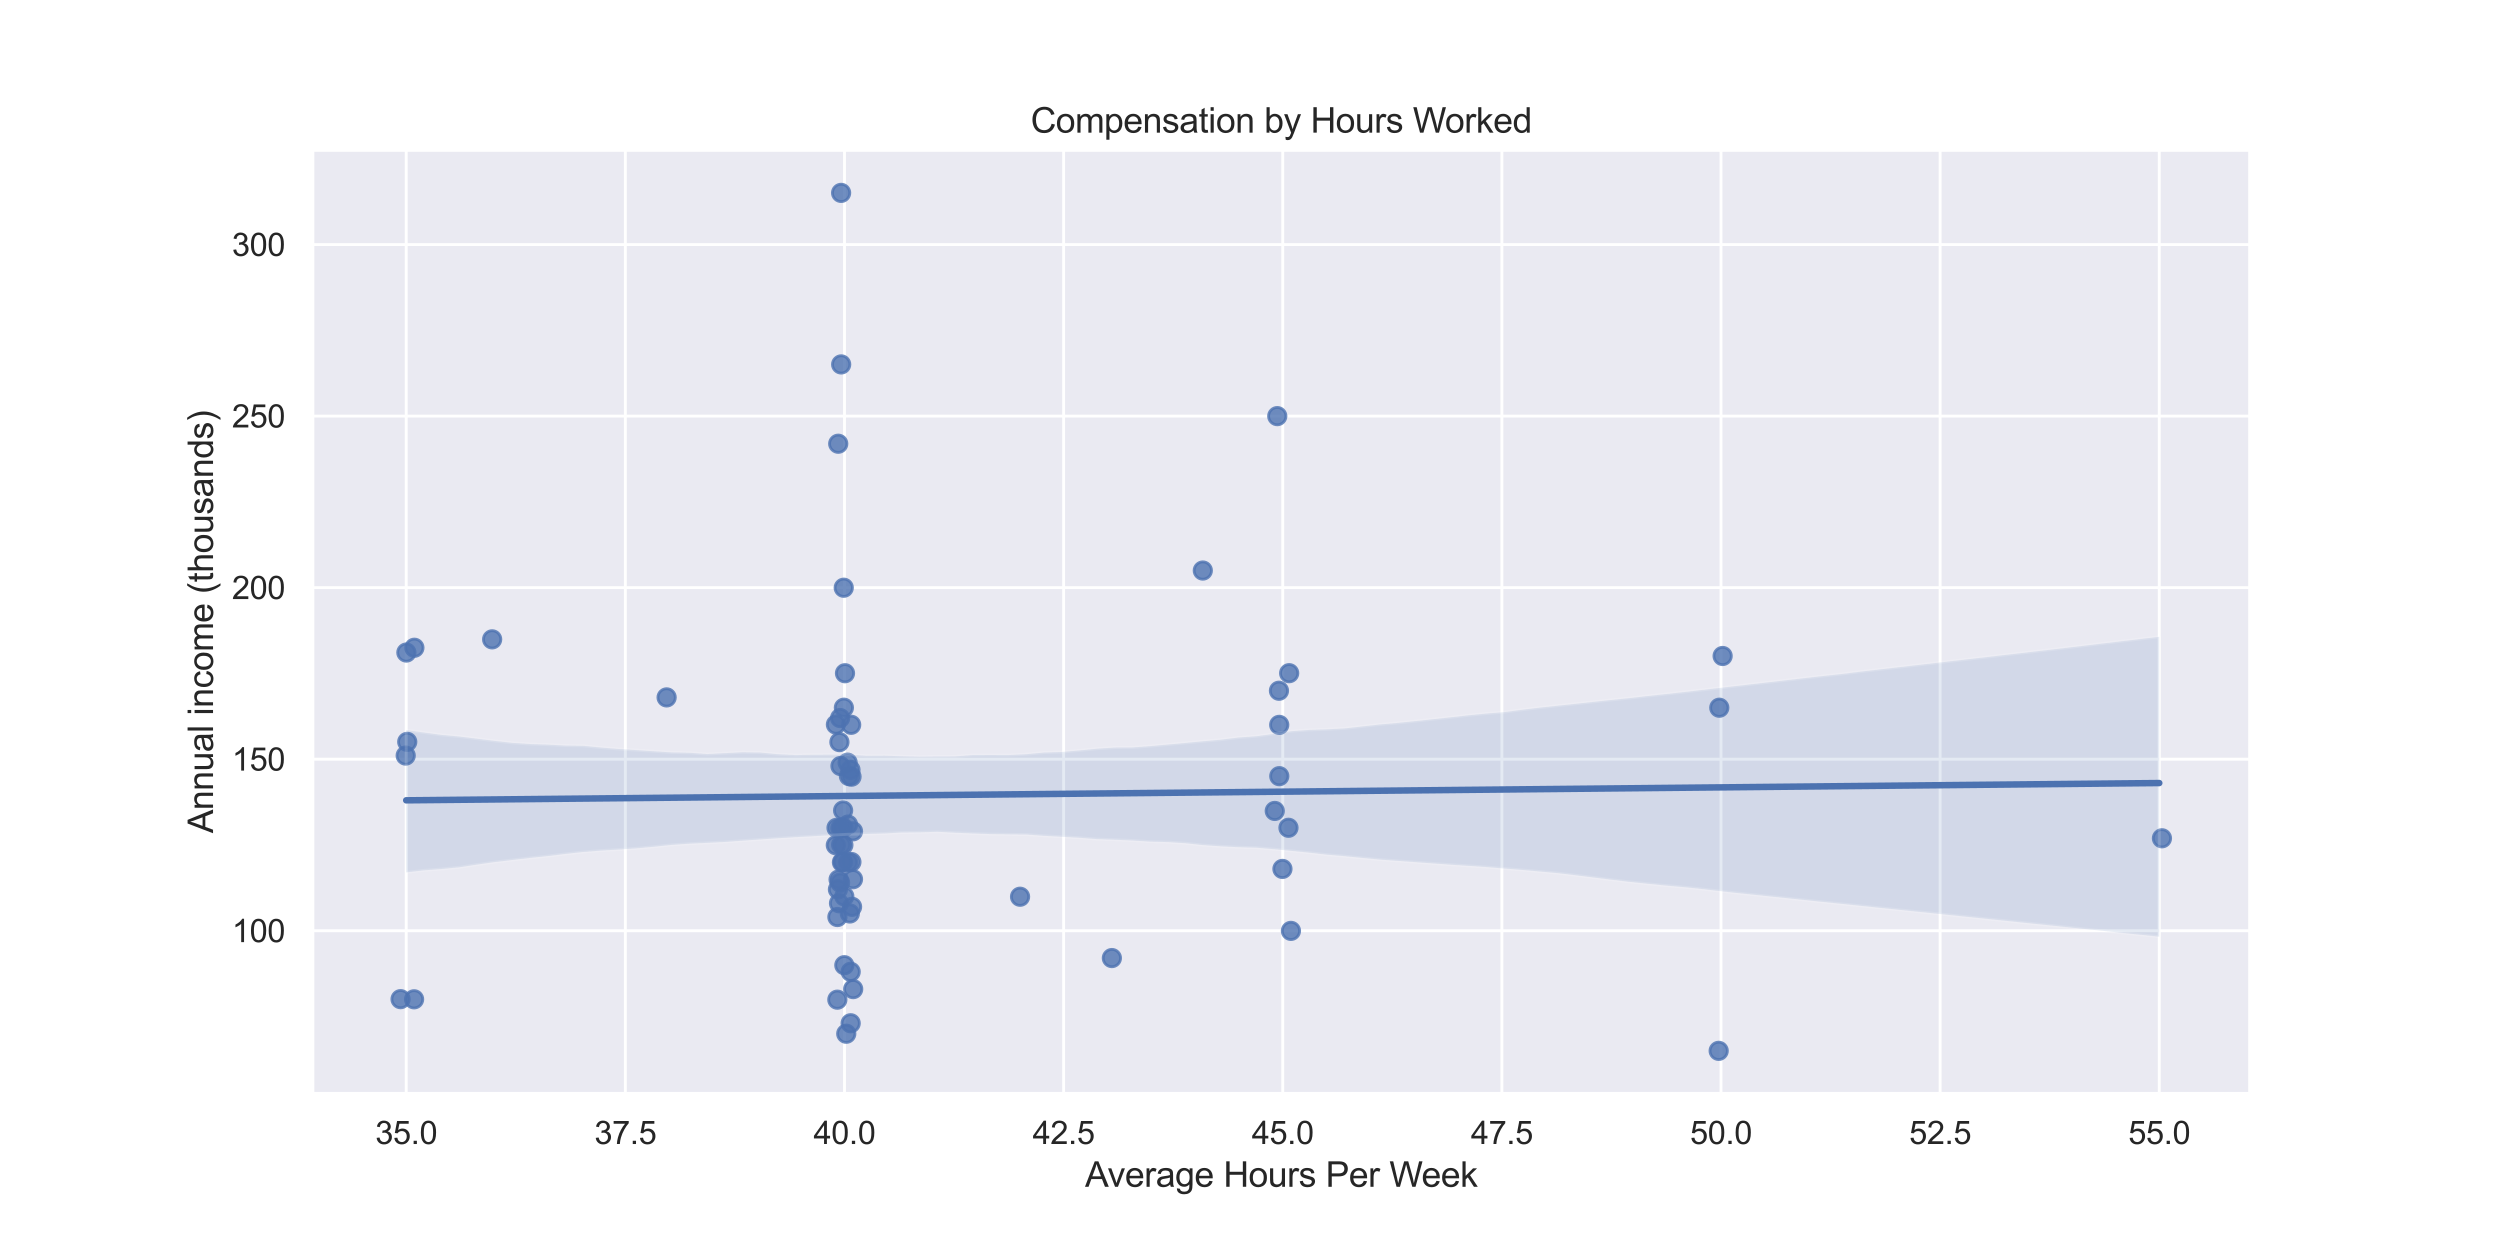 <?xml version="1.0" encoding="utf-8" standalone="no"?>
<!DOCTYPE svg PUBLIC "-//W3C//DTD SVG 1.1//EN"
  "http://www.w3.org/Graphics/SVG/1.1/DTD/svg11.dtd">
<svg height="432pt" version="1.1" viewBox="0 0 864 432" width="864pt" xmlns="http://www.w3.org/2000/svg" xmlns:xlink="http://www.w3.org/1999/xlink">
 <defs>
  <style type="text/css">*{stroke-linecap:butt;stroke-linejoin:round;}</style>
 </defs>
 <g id="figure_1">
  <g id="patch_1">
   <path d="M 0 432 
L 864 432 
L 864 0 
L 0 0 
z
" style="fill:#ffffff;"/>
  </g>
  <g id="axes_1">
   <g id="patch_2">
    <path d="M 108 378 
L 777.6 378 
L 777.6 51.84 
L 108 51.84 
z
" style="fill:#eaeaf2;"/>
   </g>
   <g id="matplotlib.axis_1">
    <g id="xtick_1">
     <g id="line2d_1">
      <path clip-path="url(#p85e7beb2e6)" d="M 140.393 378 
L 140.393 51.84 
" style="fill:none;stroke:#ffffff;stroke-linecap:round;"/>
     </g>
     <g id="text_1">
      <!-- 35.0 -->
      <g style="fill:#262626;" transform="translate(129.69 395.374)scale(0.11 -0.11)">
       <defs>
        <path d="M 269 1209 
L 831 1284 
Q 928 806 1161 595 
Q 1394 384 1728 384 
Q 2125 384 2398 659 
Q 2672 934 2672 1341 
Q 2672 1728 2419 1979 
Q 2166 2231 1775 2231 
Q 1616 2231 1378 2169 
L 1441 2663 
Q 1497 2656 1531 2656 
Q 1891 2656 2178 2843 
Q 2466 3031 2466 3422 
Q 2466 3731 2256 3934 
Q 2047 4138 1716 4138 
Q 1388 4138 1169 3931 
Q 950 3725 888 3313 
L 325 3413 
Q 428 3978 793 4289 
Q 1159 4600 1703 4600 
Q 2078 4600 2393 4439 
Q 2709 4278 2876 4000 
Q 3044 3722 3044 3409 
Q 3044 3113 2884 2869 
Q 2725 2625 2413 2481 
Q 2819 2388 3044 2092 
Q 3269 1797 3269 1353 
Q 3269 753 2831 336 
Q 2394 -81 1725 -81 
Q 1122 -81 723 278 
Q 325 638 269 1209 
z
" id="ArialMT-33" transform="scale(0.016)"/>
        <path d="M 266 1200 
L 856 1250 
Q 922 819 1161 601 
Q 1400 384 1738 384 
Q 2144 384 2425 690 
Q 2706 997 2706 1503 
Q 2706 1984 2436 2262 
Q 2166 2541 1728 2541 
Q 1456 2541 1237 2417 
Q 1019 2294 894 2097 
L 366 2166 
L 809 4519 
L 3088 4519 
L 3088 3981 
L 1259 3981 
L 1013 2750 
Q 1425 3038 1878 3038 
Q 2478 3038 2890 2622 
Q 3303 2206 3303 1553 
Q 3303 931 2941 478 
Q 2500 -78 1738 -78 
Q 1113 -78 717 272 
Q 322 622 266 1200 
z
" id="ArialMT-35" transform="scale(0.016)"/>
        <path d="M 581 0 
L 581 641 
L 1222 641 
L 1222 0 
L 581 0 
z
" id="ArialMT-2e" transform="scale(0.016)"/>
        <path d="M 266 2259 
Q 266 3072 433 3567 
Q 600 4063 929 4331 
Q 1259 4600 1759 4600 
Q 2128 4600 2406 4451 
Q 2684 4303 2865 4023 
Q 3047 3744 3150 3342 
Q 3253 2941 3253 2259 
Q 3253 1453 3087 958 
Q 2922 463 2592 192 
Q 2263 -78 1759 -78 
Q 1097 -78 719 397 
Q 266 969 266 2259 
z
M 844 2259 
Q 844 1131 1108 757 
Q 1372 384 1759 384 
Q 2147 384 2411 759 
Q 2675 1134 2675 2259 
Q 2675 3391 2411 3762 
Q 2147 4134 1753 4134 
Q 1366 4134 1134 3806 
Q 844 3388 844 2259 
z
" id="ArialMT-30" transform="scale(0.016)"/>
       </defs>
       <use xlink:href="#ArialMT-33"/>
       <use x="55.615" xlink:href="#ArialMT-35"/>
       <use x="111.23" xlink:href="#ArialMT-2e"/>
       <use x="139.014" xlink:href="#ArialMT-30"/>
      </g>
     </g>
    </g>
    <g id="xtick_2">
     <g id="line2d_2">
      <path clip-path="url(#p85e7beb2e6)" d="M 216.124 378 
L 216.124 51.84 
" style="fill:none;stroke:#ffffff;stroke-linecap:round;"/>
     </g>
     <g id="text_2">
      <!-- 37.5 -->
      <g style="fill:#262626;" transform="translate(205.42 395.374)scale(0.11 -0.11)">
       <defs>
        <path d="M 303 3981 
L 303 4522 
L 3269 4522 
L 3269 4084 
Q 2831 3619 2401 2847 
Q 1972 2075 1738 1259 
Q 1569 684 1522 0 
L 944 0 
Q 953 541 1156 1306 
Q 1359 2072 1739 2783 
Q 2119 3494 2547 3981 
L 303 3981 
z
" id="ArialMT-37" transform="scale(0.016)"/>
       </defs>
       <use xlink:href="#ArialMT-33"/>
       <use x="55.615" xlink:href="#ArialMT-37"/>
       <use x="111.23" xlink:href="#ArialMT-2e"/>
       <use x="139.014" xlink:href="#ArialMT-35"/>
      </g>
     </g>
    </g>
    <g id="xtick_3">
     <g id="line2d_3">
      <path clip-path="url(#p85e7beb2e6)" d="M 291.854 378 
L 291.854 51.84 
" style="fill:none;stroke:#ffffff;stroke-linecap:round;"/>
     </g>
     <g id="text_3">
      <!-- 40.0 -->
      <g style="fill:#262626;" transform="translate(281.151 395.374)scale(0.11 -0.11)">
       <defs>
        <path d="M 2069 0 
L 2069 1097 
L 81 1097 
L 81 1613 
L 2172 4581 
L 2631 4581 
L 2631 1613 
L 3250 1613 
L 3250 1097 
L 2631 1097 
L 2631 0 
L 2069 0 
z
M 2069 1613 
L 2069 3678 
L 634 1613 
L 2069 1613 
z
" id="ArialMT-34" transform="scale(0.016)"/>
       </defs>
       <use xlink:href="#ArialMT-34"/>
       <use x="55.615" xlink:href="#ArialMT-30"/>
       <use x="111.23" xlink:href="#ArialMT-2e"/>
       <use x="139.014" xlink:href="#ArialMT-30"/>
      </g>
     </g>
    </g>
    <g id="xtick_4">
     <g id="line2d_4">
      <path clip-path="url(#p85e7beb2e6)" d="M 367.585 378 
L 367.585 51.84 
" style="fill:none;stroke:#ffffff;stroke-linecap:round;"/>
     </g>
     <g id="text_4">
      <!-- 42.5 -->
      <g style="fill:#262626;" transform="translate(356.881 395.374)scale(0.11 -0.11)">
       <defs>
        <path d="M 3222 541 
L 3222 0 
L 194 0 
Q 188 203 259 391 
Q 375 700 629 1000 
Q 884 1300 1366 1694 
Q 2113 2306 2375 2664 
Q 2638 3022 2638 3341 
Q 2638 3675 2398 3904 
Q 2159 4134 1775 4134 
Q 1369 4134 1125 3890 
Q 881 3647 878 3216 
L 300 3275 
Q 359 3922 746 4261 
Q 1134 4600 1788 4600 
Q 2447 4600 2831 4234 
Q 3216 3869 3216 3328 
Q 3216 3053 3103 2787 
Q 2991 2522 2730 2228 
Q 2469 1934 1863 1422 
Q 1356 997 1212 845 
Q 1069 694 975 541 
L 3222 541 
z
" id="ArialMT-32" transform="scale(0.016)"/>
       </defs>
       <use xlink:href="#ArialMT-34"/>
       <use x="55.615" xlink:href="#ArialMT-32"/>
       <use x="111.23" xlink:href="#ArialMT-2e"/>
       <use x="139.014" xlink:href="#ArialMT-35"/>
      </g>
     </g>
    </g>
    <g id="xtick_5">
     <g id="line2d_5">
      <path clip-path="url(#p85e7beb2e6)" d="M 443.316 378 
L 443.316 51.84 
" style="fill:none;stroke:#ffffff;stroke-linecap:round;"/>
     </g>
     <g id="text_5">
      <!-- 45.0 -->
      <g style="fill:#262626;" transform="translate(432.612 395.374)scale(0.11 -0.11)">
       <use xlink:href="#ArialMT-34"/>
       <use x="55.615" xlink:href="#ArialMT-35"/>
       <use x="111.23" xlink:href="#ArialMT-2e"/>
       <use x="139.014" xlink:href="#ArialMT-30"/>
      </g>
     </g>
    </g>
    <g id="xtick_6">
     <g id="line2d_6">
      <path clip-path="url(#p85e7beb2e6)" d="M 519.046 378 
L 519.046 51.84 
" style="fill:none;stroke:#ffffff;stroke-linecap:round;"/>
     </g>
     <g id="text_6">
      <!-- 47.5 -->
      <g style="fill:#262626;" transform="translate(508.343 395.374)scale(0.11 -0.11)">
       <use xlink:href="#ArialMT-34"/>
       <use x="55.615" xlink:href="#ArialMT-37"/>
       <use x="111.23" xlink:href="#ArialMT-2e"/>
       <use x="139.014" xlink:href="#ArialMT-35"/>
      </g>
     </g>
    </g>
    <g id="xtick_7">
     <g id="line2d_7">
      <path clip-path="url(#p85e7beb2e6)" d="M 594.777 378 
L 594.777 51.84 
" style="fill:none;stroke:#ffffff;stroke-linecap:round;"/>
     </g>
     <g id="text_7">
      <!-- 50.0 -->
      <g style="fill:#262626;" transform="translate(584.073 395.374)scale(0.11 -0.11)">
       <use xlink:href="#ArialMT-35"/>
       <use x="55.615" xlink:href="#ArialMT-30"/>
       <use x="111.23" xlink:href="#ArialMT-2e"/>
       <use x="139.014" xlink:href="#ArialMT-30"/>
      </g>
     </g>
    </g>
    <g id="xtick_8">
     <g id="line2d_8">
      <path clip-path="url(#p85e7beb2e6)" d="M 670.507 378 
L 670.507 51.84 
" style="fill:none;stroke:#ffffff;stroke-linecap:round;"/>
     </g>
     <g id="text_8">
      <!-- 52.5 -->
      <g style="fill:#262626;" transform="translate(659.804 395.374)scale(0.11 -0.11)">
       <use xlink:href="#ArialMT-35"/>
       <use x="55.615" xlink:href="#ArialMT-32"/>
       <use x="111.23" xlink:href="#ArialMT-2e"/>
       <use x="139.014" xlink:href="#ArialMT-35"/>
      </g>
     </g>
    </g>
    <g id="xtick_9">
     <g id="line2d_9">
      <path clip-path="url(#p85e7beb2e6)" d="M 746.238 378 
L 746.238 51.84 
" style="fill:none;stroke:#ffffff;stroke-linecap:round;"/>
     </g>
     <g id="text_9">
      <!-- 55.0 -->
      <g style="fill:#262626;" transform="translate(735.534 395.374)scale(0.11 -0.11)">
       <use xlink:href="#ArialMT-35"/>
       <use x="55.615" xlink:href="#ArialMT-35"/>
       <use x="111.23" xlink:href="#ArialMT-2e"/>
       <use x="139.014" xlink:href="#ArialMT-30"/>
      </g>
     </g>
    </g>
    <g id="text_10">
     <!-- Average Hours Per Week -->
     <g style="fill:#262626;" transform="translate(374.986 410.149)scale(0.12 -0.12)">
      <defs>
       <path d="M -9 0 
L 1750 4581 
L 2403 4581 
L 4278 0 
L 3588 0 
L 3053 1388 
L 1138 1388 
L 634 0 
L -9 0 
z
M 1313 1881 
L 2866 1881 
L 2388 3150 
Q 2169 3728 2063 4100 
Q 1975 3659 1816 3225 
L 1313 1881 
z
" id="ArialMT-41" transform="scale(0.016)"/>
       <path d="M 1344 0 
L 81 3319 
L 675 3319 
L 1388 1331 
Q 1503 1009 1600 663 
Q 1675 925 1809 1294 
L 2547 3319 
L 3125 3319 
L 1869 0 
L 1344 0 
z
" id="ArialMT-76" transform="scale(0.016)"/>
       <path d="M 2694 1069 
L 3275 997 
Q 3138 488 2766 206 
Q 2394 -75 1816 -75 
Q 1088 -75 661 373 
Q 234 822 234 1631 
Q 234 2469 665 2931 
Q 1097 3394 1784 3394 
Q 2450 3394 2872 2941 
Q 3294 2488 3294 1666 
Q 3294 1616 3291 1516 
L 816 1516 
Q 847 969 1125 678 
Q 1403 388 1819 388 
Q 2128 388 2347 550 
Q 2566 713 2694 1069 
z
M 847 1978 
L 2700 1978 
Q 2663 2397 2488 2606 
Q 2219 2931 1791 2931 
Q 1403 2931 1139 2672 
Q 875 2413 847 1978 
z
" id="ArialMT-65" transform="scale(0.016)"/>
       <path d="M 416 0 
L 416 3319 
L 922 3319 
L 922 2816 
Q 1116 3169 1280 3281 
Q 1444 3394 1641 3394 
Q 1925 3394 2219 3213 
L 2025 2691 
Q 1819 2813 1613 2813 
Q 1428 2813 1281 2702 
Q 1134 2591 1072 2394 
Q 978 2094 978 1738 
L 978 0 
L 416 0 
z
" id="ArialMT-72" transform="scale(0.016)"/>
       <path d="M 2588 409 
Q 2275 144 1986 34 
Q 1697 -75 1366 -75 
Q 819 -75 525 192 
Q 231 459 231 875 
Q 231 1119 342 1320 
Q 453 1522 633 1644 
Q 813 1766 1038 1828 
Q 1203 1872 1538 1913 
Q 2219 1994 2541 2106 
Q 2544 2222 2544 2253 
Q 2544 2597 2384 2738 
Q 2169 2928 1744 2928 
Q 1347 2928 1158 2789 
Q 969 2650 878 2297 
L 328 2372 
Q 403 2725 575 2942 
Q 747 3159 1072 3276 
Q 1397 3394 1825 3394 
Q 2250 3394 2515 3294 
Q 2781 3194 2906 3042 
Q 3031 2891 3081 2659 
Q 3109 2516 3109 2141 
L 3109 1391 
Q 3109 606 3145 398 
Q 3181 191 3288 0 
L 2700 0 
Q 2613 175 2588 409 
z
M 2541 1666 
Q 2234 1541 1622 1453 
Q 1275 1403 1131 1340 
Q 988 1278 909 1158 
Q 831 1038 831 891 
Q 831 666 1001 516 
Q 1172 366 1500 366 
Q 1825 366 2078 508 
Q 2331 650 2450 897 
Q 2541 1088 2541 1459 
L 2541 1666 
z
" id="ArialMT-61" transform="scale(0.016)"/>
       <path d="M 319 -275 
L 866 -356 
Q 900 -609 1056 -725 
Q 1266 -881 1628 -881 
Q 2019 -881 2231 -725 
Q 2444 -569 2519 -288 
Q 2563 -116 2559 434 
Q 2191 0 1641 0 
Q 956 0 581 494 
Q 206 988 206 1678 
Q 206 2153 378 2554 
Q 550 2956 876 3175 
Q 1203 3394 1644 3394 
Q 2231 3394 2613 2919 
L 2613 3319 
L 3131 3319 
L 3131 450 
Q 3131 -325 2973 -648 
Q 2816 -972 2473 -1159 
Q 2131 -1347 1631 -1347 
Q 1038 -1347 672 -1080 
Q 306 -813 319 -275 
z
M 784 1719 
Q 784 1066 1043 766 
Q 1303 466 1694 466 
Q 2081 466 2343 764 
Q 2606 1063 2606 1700 
Q 2606 2309 2336 2618 
Q 2066 2928 1684 2928 
Q 1309 2928 1046 2623 
Q 784 2319 784 1719 
z
" id="ArialMT-67" transform="scale(0.016)"/>
       <path id="ArialMT-20" transform="scale(0.016)"/>
       <path d="M 513 0 
L 513 4581 
L 1119 4581 
L 1119 2700 
L 3500 2700 
L 3500 4581 
L 4106 4581 
L 4106 0 
L 3500 0 
L 3500 2159 
L 1119 2159 
L 1119 0 
L 513 0 
z
" id="ArialMT-48" transform="scale(0.016)"/>
       <path d="M 213 1659 
Q 213 2581 725 3025 
Q 1153 3394 1769 3394 
Q 2453 3394 2887 2945 
Q 3322 2497 3322 1706 
Q 3322 1066 3130 698 
Q 2938 331 2570 128 
Q 2203 -75 1769 -75 
Q 1072 -75 642 372 
Q 213 819 213 1659 
z
M 791 1659 
Q 791 1022 1069 705 
Q 1347 388 1769 388 
Q 2188 388 2466 706 
Q 2744 1025 2744 1678 
Q 2744 2294 2464 2611 
Q 2184 2928 1769 2928 
Q 1347 2928 1069 2612 
Q 791 2297 791 1659 
z
" id="ArialMT-6f" transform="scale(0.016)"/>
       <path d="M 2597 0 
L 2597 488 
Q 2209 -75 1544 -75 
Q 1250 -75 995 37 
Q 741 150 617 320 
Q 494 491 444 738 
Q 409 903 409 1263 
L 409 3319 
L 972 3319 
L 972 1478 
Q 972 1038 1006 884 
Q 1059 663 1231 536 
Q 1403 409 1656 409 
Q 1909 409 2131 539 
Q 2353 669 2445 892 
Q 2538 1116 2538 1541 
L 2538 3319 
L 3100 3319 
L 3100 0 
L 2597 0 
z
" id="ArialMT-75" transform="scale(0.016)"/>
       <path d="M 197 991 
L 753 1078 
Q 800 744 1014 566 
Q 1228 388 1613 388 
Q 2000 388 2187 545 
Q 2375 703 2375 916 
Q 2375 1106 2209 1216 
Q 2094 1291 1634 1406 
Q 1016 1563 777 1677 
Q 538 1791 414 1992 
Q 291 2194 291 2438 
Q 291 2659 392 2848 
Q 494 3038 669 3163 
Q 800 3259 1026 3326 
Q 1253 3394 1513 3394 
Q 1903 3394 2198 3281 
Q 2494 3169 2634 2976 
Q 2775 2784 2828 2463 
L 2278 2388 
Q 2241 2644 2061 2787 
Q 1881 2931 1553 2931 
Q 1166 2931 1000 2803 
Q 834 2675 834 2503 
Q 834 2394 903 2306 
Q 972 2216 1119 2156 
Q 1203 2125 1616 2013 
Q 2213 1853 2448 1751 
Q 2684 1650 2818 1456 
Q 2953 1263 2953 975 
Q 2953 694 2789 445 
Q 2625 197 2315 61 
Q 2006 -75 1616 -75 
Q 969 -75 630 194 
Q 291 463 197 991 
z
" id="ArialMT-73" transform="scale(0.016)"/>
       <path d="M 494 0 
L 494 4581 
L 2222 4581 
Q 2678 4581 2919 4538 
Q 3256 4481 3484 4323 
Q 3713 4166 3852 3881 
Q 3991 3597 3991 3256 
Q 3991 2672 3619 2267 
Q 3247 1863 2275 1863 
L 1100 1863 
L 1100 0 
L 494 0 
z
M 1100 2403 
L 2284 2403 
Q 2872 2403 3119 2622 
Q 3366 2841 3366 3238 
Q 3366 3525 3220 3729 
Q 3075 3934 2838 4000 
Q 2684 4041 2272 4041 
L 1100 4041 
L 1100 2403 
z
" id="ArialMT-50" transform="scale(0.016)"/>
       <path d="M 1294 0 
L 78 4581 
L 700 4581 
L 1397 1578 
Q 1509 1106 1591 641 
Q 1766 1375 1797 1488 
L 2669 4581 
L 3400 4581 
L 4056 2263 
Q 4303 1400 4413 641 
Q 4500 1075 4641 1638 
L 5359 4581 
L 5969 4581 
L 4713 0 
L 4128 0 
L 3163 3491 
Q 3041 3928 3019 4028 
Q 2947 3713 2884 3491 
L 1913 0 
L 1294 0 
z
" id="ArialMT-57" transform="scale(0.016)"/>
       <path d="M 425 0 
L 425 4581 
L 988 4581 
L 988 1969 
L 2319 3319 
L 3047 3319 
L 1778 2088 
L 3175 0 
L 2481 0 
L 1384 1697 
L 988 1316 
L 988 0 
L 425 0 
z
" id="ArialMT-6b" transform="scale(0.016)"/>
      </defs>
      <use xlink:href="#ArialMT-41"/>
      <use x="64.949" xlink:href="#ArialMT-76"/>
      <use x="114.949" xlink:href="#ArialMT-65"/>
      <use x="170.564" xlink:href="#ArialMT-72"/>
      <use x="203.865" xlink:href="#ArialMT-61"/>
      <use x="259.48" xlink:href="#ArialMT-67"/>
      <use x="315.096" xlink:href="#ArialMT-65"/>
      <use x="370.711" xlink:href="#ArialMT-20"/>
      <use x="398.494" xlink:href="#ArialMT-48"/>
      <use x="470.711" xlink:href="#ArialMT-6f"/>
      <use x="526.326" xlink:href="#ArialMT-75"/>
      <use x="581.941" xlink:href="#ArialMT-72"/>
      <use x="615.242" xlink:href="#ArialMT-73"/>
      <use x="665.242" xlink:href="#ArialMT-20"/>
      <use x="693.025" xlink:href="#ArialMT-50"/>
      <use x="759.725" xlink:href="#ArialMT-65"/>
      <use x="815.34" xlink:href="#ArialMT-72"/>
      <use x="848.641" xlink:href="#ArialMT-20"/>
      <use x="876.424" xlink:href="#ArialMT-57"/>
      <use x="969.059" xlink:href="#ArialMT-65"/>
      <use x="1024.674" xlink:href="#ArialMT-65"/>
      <use x="1080.289" xlink:href="#ArialMT-6b"/>
     </g>
    </g>
   </g>
   <g id="matplotlib.axis_2">
    <g id="ytick_1">
     <g id="line2d_10">
      <path clip-path="url(#p85e7beb2e6)" d="M 108 321.665 
L 777.6 321.665 
" style="fill:none;stroke:#ffffff;stroke-linecap:round;"/>
     </g>
     <g id="text_11">
      <!-- 100 -->
      <g style="fill:#262626;" transform="translate(80.149 325.601)scale(0.11 -0.11)">
       <defs>
        <path d="M 2384 0 
L 1822 0 
L 1822 3584 
Q 1619 3391 1289 3197 
Q 959 3003 697 2906 
L 697 3450 
Q 1169 3672 1522 3987 
Q 1875 4303 2022 4600 
L 2384 4600 
L 2384 0 
z
" id="ArialMT-31" transform="scale(0.016)"/>
       </defs>
       <use xlink:href="#ArialMT-31"/>
       <use x="55.615" xlink:href="#ArialMT-30"/>
       <use x="111.23" xlink:href="#ArialMT-30"/>
      </g>
     </g>
    </g>
    <g id="ytick_2">
     <g id="line2d_11">
      <path clip-path="url(#p85e7beb2e6)" d="M 108 262.378 
L 777.6 262.378 
" style="fill:none;stroke:#ffffff;stroke-linecap:round;"/>
     </g>
     <g id="text_12">
      <!-- 150 -->
      <g style="fill:#262626;" transform="translate(80.149 266.315)scale(0.11 -0.11)">
       <use xlink:href="#ArialMT-31"/>
       <use x="55.615" xlink:href="#ArialMT-35"/>
       <use x="111.23" xlink:href="#ArialMT-30"/>
      </g>
     </g>
    </g>
    <g id="ytick_3">
     <g id="line2d_12">
      <path clip-path="url(#p85e7beb2e6)" d="M 108 203.092 
L 777.6 203.092 
" style="fill:none;stroke:#ffffff;stroke-linecap:round;"/>
     </g>
     <g id="text_13">
      <!-- 200 -->
      <g style="fill:#262626;" transform="translate(80.149 207.029)scale(0.11 -0.11)">
       <use xlink:href="#ArialMT-32"/>
       <use x="55.615" xlink:href="#ArialMT-30"/>
       <use x="111.23" xlink:href="#ArialMT-30"/>
      </g>
     </g>
    </g>
    <g id="ytick_4">
     <g id="line2d_13">
      <path clip-path="url(#p85e7beb2e6)" d="M 108 143.806 
L 777.6 143.806 
" style="fill:none;stroke:#ffffff;stroke-linecap:round;"/>
     </g>
     <g id="text_14">
      <!-- 250 -->
      <g style="fill:#262626;" transform="translate(80.149 147.743)scale(0.11 -0.11)">
       <use xlink:href="#ArialMT-32"/>
       <use x="55.615" xlink:href="#ArialMT-35"/>
       <use x="111.23" xlink:href="#ArialMT-30"/>
      </g>
     </g>
    </g>
    <g id="ytick_5">
     <g id="line2d_14">
      <path clip-path="url(#p85e7beb2e6)" d="M 108 84.52 
L 777.6 84.52 
" style="fill:none;stroke:#ffffff;stroke-linecap:round;"/>
     </g>
     <g id="text_15">
      <!-- 300 -->
      <g style="fill:#262626;" transform="translate(80.149 88.457)scale(0.11 -0.11)">
       <use xlink:href="#ArialMT-33"/>
       <use x="55.615" xlink:href="#ArialMT-30"/>
       <use x="111.23" xlink:href="#ArialMT-30"/>
      </g>
     </g>
    </g>
    <g id="text_16">
     <!-- Annual income (thousands) -->
     <g style="fill:#262626;" transform="translate(73.623 287.958)rotate(-90)scale(0.12 -0.12)">
      <defs>
       <path d="M 422 0 
L 422 3319 
L 928 3319 
L 928 2847 
Q 1294 3394 1984 3394 
Q 2284 3394 2536 3286 
Q 2788 3178 2913 3003 
Q 3038 2828 3088 2588 
Q 3119 2431 3119 2041 
L 3119 0 
L 2556 0 
L 2556 2019 
Q 2556 2363 2490 2533 
Q 2425 2703 2258 2804 
Q 2091 2906 1866 2906 
Q 1506 2906 1245 2678 
Q 984 2450 984 1813 
L 984 0 
L 422 0 
z
" id="ArialMT-6e" transform="scale(0.016)"/>
       <path d="M 409 0 
L 409 4581 
L 972 4581 
L 972 0 
L 409 0 
z
" id="ArialMT-6c" transform="scale(0.016)"/>
       <path d="M 425 3934 
L 425 4581 
L 988 4581 
L 988 3934 
L 425 3934 
z
M 425 0 
L 425 3319 
L 988 3319 
L 988 0 
L 425 0 
z
" id="ArialMT-69" transform="scale(0.016)"/>
       <path d="M 2588 1216 
L 3141 1144 
Q 3050 572 2676 248 
Q 2303 -75 1759 -75 
Q 1078 -75 664 370 
Q 250 816 250 1647 
Q 250 2184 428 2587 
Q 606 2991 970 3192 
Q 1334 3394 1763 3394 
Q 2303 3394 2647 3120 
Q 2991 2847 3088 2344 
L 2541 2259 
Q 2463 2594 2264 2762 
Q 2066 2931 1784 2931 
Q 1359 2931 1093 2626 
Q 828 2322 828 1663 
Q 828 994 1084 691 
Q 1341 388 1753 388 
Q 2084 388 2306 591 
Q 2528 794 2588 1216 
z
" id="ArialMT-63" transform="scale(0.016)"/>
       <path d="M 422 0 
L 422 3319 
L 925 3319 
L 925 2853 
Q 1081 3097 1340 3245 
Q 1600 3394 1931 3394 
Q 2300 3394 2536 3241 
Q 2772 3088 2869 2813 
Q 3263 3394 3894 3394 
Q 4388 3394 4653 3120 
Q 4919 2847 4919 2278 
L 4919 0 
L 4359 0 
L 4359 2091 
Q 4359 2428 4304 2576 
Q 4250 2725 4106 2815 
Q 3963 2906 3769 2906 
Q 3419 2906 3187 2673 
Q 2956 2441 2956 1928 
L 2956 0 
L 2394 0 
L 2394 2156 
Q 2394 2531 2256 2718 
Q 2119 2906 1806 2906 
Q 1569 2906 1367 2781 
Q 1166 2656 1075 2415 
Q 984 2175 984 1722 
L 984 0 
L 422 0 
z
" id="ArialMT-6d" transform="scale(0.016)"/>
       <path d="M 1497 -1347 
Q 1031 -759 709 28 
Q 388 816 388 1659 
Q 388 2403 628 3084 
Q 909 3875 1497 4659 
L 1900 4659 
Q 1522 4009 1400 3731 
Q 1209 3300 1100 2831 
Q 966 2247 966 1656 
Q 966 153 1900 -1347 
L 1497 -1347 
z
" id="ArialMT-28" transform="scale(0.016)"/>
       <path d="M 1650 503 
L 1731 6 
Q 1494 -44 1306 -44 
Q 1000 -44 831 53 
Q 663 150 594 308 
Q 525 466 525 972 
L 525 2881 
L 113 2881 
L 113 3319 
L 525 3319 
L 525 4141 
L 1084 4478 
L 1084 3319 
L 1650 3319 
L 1650 2881 
L 1084 2881 
L 1084 941 
Q 1084 700 1114 631 
Q 1144 563 1211 522 
Q 1278 481 1403 481 
Q 1497 481 1650 503 
z
" id="ArialMT-74" transform="scale(0.016)"/>
       <path d="M 422 0 
L 422 4581 
L 984 4581 
L 984 2938 
Q 1378 3394 1978 3394 
Q 2347 3394 2619 3248 
Q 2891 3103 3008 2847 
Q 3125 2591 3125 2103 
L 3125 0 
L 2563 0 
L 2563 2103 
Q 2563 2525 2380 2717 
Q 2197 2909 1863 2909 
Q 1613 2909 1392 2779 
Q 1172 2650 1078 2428 
Q 984 2206 984 1816 
L 984 0 
L 422 0 
z
" id="ArialMT-68" transform="scale(0.016)"/>
       <path d="M 2575 0 
L 2575 419 
Q 2259 -75 1647 -75 
Q 1250 -75 917 144 
Q 584 363 401 755 
Q 219 1147 219 1656 
Q 219 2153 384 2558 
Q 550 2963 881 3178 
Q 1213 3394 1622 3394 
Q 1922 3394 2156 3267 
Q 2391 3141 2538 2938 
L 2538 4581 
L 3097 4581 
L 3097 0 
L 2575 0 
z
M 797 1656 
Q 797 1019 1065 703 
Q 1334 388 1700 388 
Q 2069 388 2326 689 
Q 2584 991 2584 1609 
Q 2584 2291 2321 2609 
Q 2059 2928 1675 2928 
Q 1300 2928 1048 2622 
Q 797 2316 797 1656 
z
" id="ArialMT-64" transform="scale(0.016)"/>
       <path d="M 791 -1347 
L 388 -1347 
Q 1322 153 1322 1656 
Q 1322 2244 1188 2822 
Q 1081 3291 891 3722 
Q 769 4003 388 4659 
L 791 4659 
Q 1378 3875 1659 3084 
Q 1900 2403 1900 1659 
Q 1900 816 1576 28 
Q 1253 -759 791 -1347 
z
" id="ArialMT-29" transform="scale(0.016)"/>
      </defs>
      <use xlink:href="#ArialMT-41"/>
      <use x="66.699" xlink:href="#ArialMT-6e"/>
      <use x="122.314" xlink:href="#ArialMT-6e"/>
      <use x="177.93" xlink:href="#ArialMT-75"/>
      <use x="233.545" xlink:href="#ArialMT-61"/>
      <use x="289.16" xlink:href="#ArialMT-6c"/>
      <use x="311.377" xlink:href="#ArialMT-20"/>
      <use x="339.16" xlink:href="#ArialMT-69"/>
      <use x="361.377" xlink:href="#ArialMT-6e"/>
      <use x="416.992" xlink:href="#ArialMT-63"/>
      <use x="466.992" xlink:href="#ArialMT-6f"/>
      <use x="522.607" xlink:href="#ArialMT-6d"/>
      <use x="605.908" xlink:href="#ArialMT-65"/>
      <use x="661.523" xlink:href="#ArialMT-20"/>
      <use x="689.307" xlink:href="#ArialMT-28"/>
      <use x="722.607" xlink:href="#ArialMT-74"/>
      <use x="750.391" xlink:href="#ArialMT-68"/>
      <use x="806.006" xlink:href="#ArialMT-6f"/>
      <use x="861.621" xlink:href="#ArialMT-75"/>
      <use x="917.236" xlink:href="#ArialMT-73"/>
      <use x="967.236" xlink:href="#ArialMT-61"/>
      <use x="1022.852" xlink:href="#ArialMT-6e"/>
      <use x="1078.467" xlink:href="#ArialMT-64"/>
      <use x="1134.082" xlink:href="#ArialMT-73"/>
      <use x="1184.082" xlink:href="#ArialMT-29"/>
     </g>
    </g>
   </g>
   <g id="PathCollection_1">
    <defs>
     <path d="M 0 3 
C 0.796 3 1.559 2.684 2.121 2.121 
C 2.684 1.559 3 0.796 3 0 
C 3 -0.796 2.684 -1.559 2.121 -2.121 
C 1.559 -2.684 0.796 -3 0 -3 
C -0.796 -3 -1.559 -2.684 -2.121 -2.121 
C -2.684 -1.559 -3 -0.796 -3 0 
C -3 0.796 -2.684 1.559 -2.121 2.121 
C -1.559 2.684 -0.796 3 0 3 
z
" id="m885ee81813" style="stroke:#4c72b0;stroke-opacity:0.8;"/>
    </defs>
    <g clip-path="url(#p85e7beb2e6)">
     <use style="fill:#4c72b0;fill-opacity:0.8;stroke:#4c72b0;stroke-opacity:0.8;" x="291.033" xlink:href="#m885ee81813" y="286.127"/>
     <use style="fill:#4c72b0;fill-opacity:0.8;stroke:#4c72b0;stroke-opacity:0.8;" x="294.244" xlink:href="#m885ee81813" y="297.911"/>
     <use style="fill:#4c72b0;fill-opacity:0.8;stroke:#4c72b0;stroke-opacity:0.8;" x="292.943" xlink:href="#m885ee81813" y="263.578"/>
     <use style="fill:#4c72b0;fill-opacity:0.8;stroke:#4c72b0;stroke-opacity:0.8;" x="289.818" xlink:href="#m885ee81813" y="303.953"/>
     <use style="fill:#4c72b0;fill-opacity:0.8;stroke:#4c72b0;stroke-opacity:0.8;" x="140.74" xlink:href="#m885ee81813" y="256.388"/>
     <use style="fill:#4c72b0;fill-opacity:0.8;stroke:#4c72b0;stroke-opacity:0.8;" x="289.101" xlink:href="#m885ee81813" y="286.1"/>
     <use style="fill:#4c72b0;fill-opacity:0.8;stroke:#4c72b0;stroke-opacity:0.8;" x="293.082" xlink:href="#m885ee81813" y="284.979"/>
     <use style="fill:#4c72b0;fill-opacity:0.8;stroke:#4c72b0;stroke-opacity:0.8;" x="593.976" xlink:href="#m885ee81813" y="363.175"/>
     <use style="fill:#4c72b0;fill-opacity:0.8;stroke:#4c72b0;stroke-opacity:0.8;" x="595.341" xlink:href="#m885ee81813" y="226.711"/>
     <use style="fill:#4c72b0;fill-opacity:0.8;stroke:#4c72b0;stroke-opacity:0.8;" x="291.645" xlink:href="#m885ee81813" y="244.587"/>
     <use style="fill:#4c72b0;fill-opacity:0.8;stroke:#4c72b0;stroke-opacity:0.8;" x="289.688" xlink:href="#m885ee81813" y="153.356"/>
     <use style="fill:#4c72b0;fill-opacity:0.8;stroke:#4c72b0;stroke-opacity:0.8;" x="289.592" xlink:href="#m885ee81813" y="307.385"/>
     <use style="fill:#4c72b0;fill-opacity:0.8;stroke:#4c72b0;stroke-opacity:0.8;" x="290.343" xlink:href="#m885ee81813" y="248.153"/>
     <use style="fill:#4c72b0;fill-opacity:0.8;stroke:#4c72b0;stroke-opacity:0.8;" x="290.705" xlink:href="#m885ee81813" y="125.943"/>
     <use style="fill:#4c72b0;fill-opacity:0.8;stroke:#4c72b0;stroke-opacity:0.8;" x="290.979" xlink:href="#m885ee81813" y="298.004"/>
     <use style="fill:#4c72b0;fill-opacity:0.8;stroke:#4c72b0;stroke-opacity:0.8;" x="292.466" xlink:href="#m885ee81813" y="357.26"/>
     <use style="fill:#4c72b0;fill-opacity:0.8;stroke:#4c72b0;stroke-opacity:0.8;" x="594.188" xlink:href="#m885ee81813" y="244.591"/>
     <use style="fill:#4c72b0;fill-opacity:0.8;stroke:#4c72b0;stroke-opacity:0.8;" x="290.685" xlink:href="#m885ee81813" y="66.665"/>
     <use style="fill:#4c72b0;fill-opacity:0.8;stroke:#4c72b0;stroke-opacity:0.8;" x="384.262" xlink:href="#m885ee81813" y="331.106"/>
     <use style="fill:#4c72b0;fill-opacity:0.8;stroke:#4c72b0;stroke-opacity:0.8;" x="290.465" xlink:href="#m885ee81813" y="264.736"/>
     <use style="fill:#4c72b0;fill-opacity:0.8;stroke:#4c72b0;stroke-opacity:0.8;" x="293.997" xlink:href="#m885ee81813" y="335.851"/>
     <use style="fill:#4c72b0;fill-opacity:0.8;stroke:#4c72b0;stroke-opacity:0.8;" x="294.474" xlink:href="#m885ee81813" y="313.395"/>
     <use style="fill:#4c72b0;fill-opacity:0.8;stroke:#4c72b0;stroke-opacity:0.8;" x="294.86" xlink:href="#m885ee81813" y="341.84"/>
     <use style="fill:#4c72b0;fill-opacity:0.8;stroke:#4c72b0;stroke-opacity:0.8;" x="291.801" xlink:href="#m885ee81813" y="333.571"/>
     <use style="fill:#4c72b0;fill-opacity:0.8;stroke:#4c72b0;stroke-opacity:0.8;" x="289.385" xlink:href="#m885ee81813" y="345.488"/>
     <use style="fill:#4c72b0;fill-opacity:0.8;stroke:#4c72b0;stroke-opacity:0.8;" x="442.096" xlink:href="#m885ee81813" y="250.519"/>
     <use style="fill:#4c72b0;fill-opacity:0.8;stroke:#4c72b0;stroke-opacity:0.8;" x="445.295" xlink:href="#m885ee81813" y="286.082"/>
     <use style="fill:#4c72b0;fill-opacity:0.8;stroke:#4c72b0;stroke-opacity:0.8;" x="290.101" xlink:href="#m885ee81813" y="256.473"/>
     <use style="fill:#4c72b0;fill-opacity:0.8;stroke:#4c72b0;stroke-opacity:0.8;" x="290.699" xlink:href="#m885ee81813" y="291.924"/>
     <use style="fill:#4c72b0;fill-opacity:0.8;stroke:#4c72b0;stroke-opacity:0.8;" x="138.436" xlink:href="#m885ee81813" y="345.306"/>
     <use style="fill:#4c72b0;fill-opacity:0.8;stroke:#4c72b0;stroke-opacity:0.8;" x="143.212" xlink:href="#m885ee81813" y="223.868"/>
     <use style="fill:#4c72b0;fill-opacity:0.8;stroke:#4c72b0;stroke-opacity:0.8;" x="291.435" xlink:href="#m885ee81813" y="286.037"/>
     <use style="fill:#4c72b0;fill-opacity:0.8;stroke:#4c72b0;stroke-opacity:0.8;" x="292.031" xlink:href="#m885ee81813" y="232.67"/>
     <use style="fill:#4c72b0;fill-opacity:0.8;stroke:#4c72b0;stroke-opacity:0.8;" x="291.468" xlink:href="#m885ee81813" y="292.039"/>
     <use style="fill:#4c72b0;fill-opacity:0.8;stroke:#4c72b0;stroke-opacity:0.8;" x="415.692" xlink:href="#m885ee81813" y="197.179"/>
     <use style="fill:#4c72b0;fill-opacity:0.8;stroke:#4c72b0;stroke-opacity:0.8;" x="446.146" xlink:href="#m885ee81813" y="321.712"/>
     <use style="fill:#4c72b0;fill-opacity:0.8;stroke:#4c72b0;stroke-opacity:0.8;" x="288.893" xlink:href="#m885ee81813" y="250.409"/>
     <use style="fill:#4c72b0;fill-opacity:0.8;stroke:#4c72b0;stroke-opacity:0.8;" x="294.795" xlink:href="#m885ee81813" y="303.858"/>
     <use style="fill:#4c72b0;fill-opacity:0.8;stroke:#4c72b0;stroke-opacity:0.8;" x="290.33" xlink:href="#m885ee81813" y="305.01"/>
     <use style="fill:#4c72b0;fill-opacity:0.8;stroke:#4c72b0;stroke-opacity:0.8;" x="140.443" xlink:href="#m885ee81813" y="225.519"/>
     <use style="fill:#4c72b0;fill-opacity:0.8;stroke:#4c72b0;stroke-opacity:0.8;" x="293.705" xlink:href="#m885ee81813" y="315.7"/>
     <use style="fill:#4c72b0;fill-opacity:0.8;stroke:#4c72b0;stroke-opacity:0.8;" x="747.164" xlink:href="#m885ee81813" y="289.711"/>
     <use style="fill:#4c72b0;fill-opacity:0.8;stroke:#4c72b0;stroke-opacity:0.8;" x="441.421" xlink:href="#m885ee81813" y="143.813"/>
     <use style="fill:#4c72b0;fill-opacity:0.8;stroke:#4c72b0;stroke-opacity:0.8;" x="440.558" xlink:href="#m885ee81813" y="280.263"/>
     <use style="fill:#4c72b0;fill-opacity:0.8;stroke:#4c72b0;stroke-opacity:0.8;" x="291.379" xlink:href="#m885ee81813" y="280.106"/>
     <use style="fill:#4c72b0;fill-opacity:0.8;stroke:#4c72b0;stroke-opacity:0.8;" x="170.085" xlink:href="#m885ee81813" y="220.96"/>
     <use style="fill:#4c72b0;fill-opacity:0.8;stroke:#4c72b0;stroke-opacity:0.8;" x="140.209" xlink:href="#m885ee81813" y="261.129"/>
     <use style="fill:#4c72b0;fill-opacity:0.8;stroke:#4c72b0;stroke-opacity:0.8;" x="293.148" xlink:href="#m885ee81813" y="297.999"/>
     <use style="fill:#4c72b0;fill-opacity:0.8;stroke:#4c72b0;stroke-opacity:0.8;" x="294.162" xlink:href="#m885ee81813" y="250.489"/>
     <use style="fill:#4c72b0;fill-opacity:0.8;stroke:#4c72b0;stroke-opacity:0.8;" x="290.418" xlink:href="#m885ee81813" y="286.197"/>
     <use style="fill:#4c72b0;fill-opacity:0.8;stroke:#4c72b0;stroke-opacity:0.8;" x="291.316" xlink:href="#m885ee81813" y="297.913"/>
     <use style="fill:#4c72b0;fill-opacity:0.8;stroke:#4c72b0;stroke-opacity:0.8;" x="352.531" xlink:href="#m885ee81813" y="309.911"/>
     <use style="fill:#4c72b0;fill-opacity:0.8;stroke:#4c72b0;stroke-opacity:0.8;" x="442.007" xlink:href="#m885ee81813" y="238.721"/>
     <use style="fill:#4c72b0;fill-opacity:0.8;stroke:#4c72b0;stroke-opacity:0.8;" x="293.994" xlink:href="#m885ee81813" y="353.64"/>
     <use style="fill:#4c72b0;fill-opacity:0.8;stroke:#4c72b0;stroke-opacity:0.8;" x="289.404" xlink:href="#m885ee81813" y="316.924"/>
     <use style="fill:#4c72b0;fill-opacity:0.8;stroke:#4c72b0;stroke-opacity:0.8;" x="291.597" xlink:href="#m885ee81813" y="203.12"/>
     <use style="fill:#4c72b0;fill-opacity:0.8;stroke:#4c72b0;stroke-opacity:0.8;" x="143.107" xlink:href="#m885ee81813" y="345.36"/>
     <use style="fill:#4c72b0;fill-opacity:0.8;stroke:#4c72b0;stroke-opacity:0.8;" x="442.119" xlink:href="#m885ee81813" y="268.24"/>
     <use style="fill:#4c72b0;fill-opacity:0.8;stroke:#4c72b0;stroke-opacity:0.8;" x="288.857" xlink:href="#m885ee81813" y="292.114"/>
     <use style="fill:#4c72b0;fill-opacity:0.8;stroke:#4c72b0;stroke-opacity:0.8;" x="294.285" xlink:href="#m885ee81813" y="268.418"/>
     <use style="fill:#4c72b0;fill-opacity:0.8;stroke:#4c72b0;stroke-opacity:0.8;" x="293.923" xlink:href="#m885ee81813" y="266.041"/>
     <use style="fill:#4c72b0;fill-opacity:0.8;stroke:#4c72b0;stroke-opacity:0.8;" x="443.211" xlink:href="#m885ee81813" y="300.303"/>
     <use style="fill:#4c72b0;fill-opacity:0.8;stroke:#4c72b0;stroke-opacity:0.8;" x="294.799" xlink:href="#m885ee81813" y="287.3"/>
     <use style="fill:#4c72b0;fill-opacity:0.8;stroke:#4c72b0;stroke-opacity:0.8;" x="445.534" xlink:href="#m885ee81813" y="232.653"/>
     <use style="fill:#4c72b0;fill-opacity:0.8;stroke:#4c72b0;stroke-opacity:0.8;" x="289.963" xlink:href="#m885ee81813" y="312.163"/>
     <use style="fill:#4c72b0;fill-opacity:0.8;stroke:#4c72b0;stroke-opacity:0.8;" x="291.79" xlink:href="#m885ee81813" y="309.79"/>
     <use style="fill:#4c72b0;fill-opacity:0.8;stroke:#4c72b0;stroke-opacity:0.8;" x="293.386" xlink:href="#m885ee81813" y="268.215"/>
     <use style="fill:#4c72b0;fill-opacity:0.8;stroke:#4c72b0;stroke-opacity:0.8;" x="230.385" xlink:href="#m885ee81813" y="241.024"/>
    </g>
   </g>
   <g id="PolyCollection_1">
    <defs>
     <path d="M 140.393 -179.679 
L 140.393 -130.496 
L 146.513 -131.207 
L 152.633 -131.668 
L 158.752 -132.266 
L 164.872 -133.192 
L 170.992 -134.073 
L 177.111 -134.793 
L 183.231 -135.508 
L 189.351 -136.144 
L 195.47 -136.888 
L 201.59 -137.558 
L 207.709 -138.032 
L 213.829 -138.397 
L 219.949 -138.81 
L 226.068 -139.377 
L 232.188 -140.009 
L 238.308 -140.423 
L 244.427 -140.71 
L 250.547 -141.017 
L 256.667 -141.466 
L 262.786 -141.887 
L 268.906 -142.304 
L 275.025 -142.677 
L 281.145 -143.009 
L 287.265 -143.38 
L 293.384 -143.687 
L 299.504 -143.776 
L 305.624 -143.949 
L 311.743 -144.29 
L 317.863 -144.348 
L 323.983 -144.534 
L 330.102 -144.214 
L 336.222 -143.953 
L 342.341 -143.739 
L 348.461 -143.648 
L 354.581 -143.596 
L 360.7 -143.147 
L 366.82 -142.812 
L 372.94 -142.475 
L 379.059 -142.007 
L 385.179 -141.794 
L 391.299 -141.522 
L 397.418 -141.135 
L 403.538 -140.976 
L 409.657 -140.579 
L 415.777 -139.932 
L 421.897 -139.506 
L 428.016 -139.204 
L 434.136 -139.038 
L 440.256 -138.53 
L 446.375 -137.925 
L 452.495 -137.313 
L 458.615 -136.617 
L 464.734 -136.1 
L 470.854 -135.498 
L 476.974 -134.916 
L 483.093 -134.472 
L 489.213 -134.032 
L 495.332 -133.593 
L 501.452 -133.153 
L 507.572 -132.753 
L 513.691 -132.346 
L 519.811 -131.846 
L 525.931 -131.362 
L 532.05 -130.815 
L 538.17 -130.265 
L 544.29 -129.535 
L 550.409 -128.777 
L 556.529 -128.02 
L 562.648 -127.28 
L 568.768 -126.644 
L 574.888 -126.027 
L 581.007 -125.49 
L 587.127 -124.882 
L 593.247 -124.156 
L 599.366 -123.478 
L 605.486 -122.842 
L 611.606 -122.206 
L 617.725 -121.571 
L 623.845 -120.935 
L 629.964 -120.299 
L 636.084 -119.665 
L 642.204 -119.032 
L 648.323 -118.399 
L 654.443 -117.767 
L 660.563 -117.134 
L 666.682 -116.501 
L 672.802 -115.868 
L 678.922 -115.236 
L 685.041 -114.603 
L 691.161 -113.97 
L 697.28 -113.337 
L 703.4 -112.705 
L 709.52 -112.072 
L 715.639 -111.439 
L 721.759 -110.806 
L 727.879 -110.173 
L 733.998 -109.541 
L 740.118 -108.908 
L 746.238 -108.275 
L 746.238 -211.932 
L 746.238 -211.932 
L 740.118 -211.205 
L 733.998 -210.479 
L 727.879 -209.75 
L 721.759 -209.018 
L 715.639 -208.289 
L 709.52 -207.563 
L 703.4 -206.856 
L 697.28 -206.149 
L 691.161 -205.442 
L 685.041 -204.736 
L 678.922 -204.029 
L 672.802 -203.322 
L 666.682 -202.615 
L 660.563 -201.908 
L 654.443 -201.201 
L 648.323 -200.491 
L 642.204 -199.78 
L 636.084 -199.012 
L 629.964 -198.366 
L 623.845 -197.664 
L 617.725 -196.958 
L 611.606 -196.25 
L 605.486 -195.543 
L 599.366 -194.835 
L 593.247 -194.128 
L 587.127 -193.418 
L 581.007 -192.707 
L 574.888 -192.035 
L 568.768 -191.377 
L 562.648 -190.682 
L 556.529 -190.06 
L 550.409 -189.402 
L 544.29 -188.735 
L 538.17 -188.088 
L 532.05 -187.433 
L 525.931 -186.7 
L 519.811 -185.887 
L 513.691 -185.395 
L 507.572 -184.8 
L 501.452 -184.104 
L 495.332 -183.453 
L 489.213 -182.785 
L 483.093 -182.17 
L 476.974 -181.629 
L 470.854 -180.952 
L 464.734 -180.273 
L 458.615 -179.944 
L 452.495 -179.739 
L 446.375 -179.308 
L 440.256 -178.375 
L 434.136 -177.553 
L 428.016 -177.11 
L 421.897 -176.362 
L 415.777 -175.812 
L 409.657 -175.245 
L 403.538 -174.682 
L 397.418 -174.125 
L 391.299 -173.681 
L 385.179 -173.639 
L 379.059 -173.248 
L 372.94 -172.631 
L 366.82 -172.108 
L 360.7 -171.915 
L 354.581 -171.334 
L 348.461 -171.041 
L 342.341 -171.071 
L 336.222 -171.04 
L 330.102 -170.587 
L 323.983 -170.548 
L 317.863 -170.482 
L 311.743 -170.634 
L 305.624 -170.833 
L 299.504 -170.797 
L 293.384 -171.19 
L 287.265 -171.189 
L 281.145 -171.158 
L 275.025 -171.044 
L 268.906 -171.341 
L 262.786 -171.915 
L 256.667 -172.027 
L 250.547 -171.715 
L 244.427 -171.399 
L 238.308 -171.842 
L 232.188 -171.968 
L 226.068 -172.356 
L 219.949 -172.762 
L 213.829 -173.15 
L 207.709 -173.653 
L 201.59 -174.254 
L 195.47 -174.33 
L 189.351 -174.657 
L 183.231 -174.859 
L 177.111 -175.264 
L 170.992 -175.945 
L 164.872 -176.711 
L 158.752 -177.456 
L 152.633 -178.01 
L 146.513 -178.844 
L 140.393 -179.679 
z
" id="m0edb00c21a" style="stroke:#ffffff;stroke-opacity:0.15;"/>
    </defs>
    <g clip-path="url(#p85e7beb2e6)">
     <use style="fill:#4c72b0;fill-opacity:0.15;stroke:#ffffff;stroke-opacity:0.15;" x="0" xlink:href="#m0edb00c21a" y="432"/>
    </g>
   </g>
   <g id="line2d_15">
    <path clip-path="url(#p85e7beb2e6)" d="M 140.393 276.59 
L 146.513 276.53 
L 152.633 276.469 
L 158.752 276.409 
L 164.872 276.349 
L 170.992 276.289 
L 177.111 276.228 
L 183.231 276.168 
L 189.351 276.108 
L 195.47 276.047 
L 201.59 275.987 
L 207.709 275.927 
L 213.829 275.867 
L 219.949 275.806 
L 226.068 275.746 
L 232.188 275.686 
L 238.308 275.625 
L 244.427 275.565 
L 250.547 275.505 
L 256.667 275.445 
L 262.786 275.384 
L 268.906 275.324 
L 275.025 275.264 
L 281.145 275.203 
L 287.265 275.143 
L 293.384 275.083 
L 299.504 275.023 
L 305.624 274.962 
L 311.743 274.902 
L 317.863 274.842 
L 323.983 274.781 
L 330.102 274.721 
L 336.222 274.661 
L 342.341 274.601 
L 348.461 274.54 
L 354.581 274.48 
L 360.7 274.42 
L 366.82 274.36 
L 372.94 274.299 
L 379.059 274.239 
L 385.179 274.179 
L 391.299 274.118 
L 397.418 274.058 
L 403.538 273.998 
L 409.657 273.938 
L 415.777 273.877 
L 421.897 273.817 
L 428.016 273.757 
L 434.136 273.696 
L 440.256 273.636 
L 446.375 273.576 
L 452.495 273.516 
L 458.615 273.455 
L 464.734 273.395 
L 470.854 273.335 
L 476.974 273.274 
L 483.093 273.214 
L 489.213 273.154 
L 495.332 273.094 
L 501.452 273.033 
L 507.572 272.973 
L 513.691 272.913 
L 519.811 272.853 
L 525.931 272.792 
L 532.05 272.732 
L 538.17 272.672 
L 544.29 272.611 
L 550.409 272.551 
L 556.529 272.491 
L 562.648 272.431 
L 568.768 272.37 
L 574.888 272.31 
L 581.007 272.25 
L 587.127 272.189 
L 593.247 272.129 
L 599.366 272.069 
L 605.486 272.009 
L 611.606 271.948 
L 617.725 271.888 
L 623.845 271.828 
L 629.964 271.767 
L 636.084 271.707 
L 642.204 271.647 
L 648.323 271.587 
L 654.443 271.526 
L 660.563 271.466 
L 666.682 271.406 
L 672.802 271.346 
L 678.922 271.285 
L 685.041 271.225 
L 691.161 271.165 
L 697.28 271.104 
L 703.4 271.044 
L 709.52 270.984 
L 715.639 270.924 
L 721.759 270.863 
L 727.879 270.803 
L 733.998 270.743 
L 740.118 270.682 
L 746.238 270.622 
" style="fill:none;stroke:#4c72b0;stroke-linecap:round;stroke-width:2.25;"/>
   </g>
   <g id="patch_3">
    <path d="M 108 378 
L 108 51.84 
" style="fill:none;stroke:#ffffff;stroke-linecap:square;stroke-linejoin:miter;stroke-width:1.25;"/>
   </g>
   <g id="patch_4">
    <path d="M 777.6 378 
L 777.6 51.84 
" style="fill:none;stroke:#ffffff;stroke-linecap:square;stroke-linejoin:miter;stroke-width:1.25;"/>
   </g>
   <g id="patch_5">
    <path d="M 108 378 
L 777.6 378 
" style="fill:none;stroke:#ffffff;stroke-linecap:square;stroke-linejoin:miter;stroke-width:1.25;"/>
   </g>
   <g id="patch_6">
    <path d="M 108 51.84 
L 777.6 51.84 
" style="fill:none;stroke:#ffffff;stroke-linecap:square;stroke-linejoin:miter;stroke-width:1.25;"/>
   </g>
   <g id="text_17">
    <!-- Compensation by Hours Worked -->
    <g style="fill:#262626;" transform="translate(356.206 45.84)scale(0.12 -0.12)">
     <defs>
      <path d="M 3763 1606 
L 4369 1453 
Q 4178 706 3683 314 
Q 3188 -78 2472 -78 
Q 1731 -78 1267 223 
Q 803 525 561 1097 
Q 319 1669 319 2325 
Q 319 3041 592 3573 
Q 866 4106 1370 4382 
Q 1875 4659 2481 4659 
Q 3169 4659 3637 4309 
Q 4106 3959 4291 3325 
L 3694 3184 
Q 3534 3684 3231 3912 
Q 2928 4141 2469 4141 
Q 1941 4141 1586 3887 
Q 1231 3634 1087 3207 
Q 944 2781 944 2328 
Q 944 1744 1114 1308 
Q 1284 872 1643 656 
Q 2003 441 2422 441 
Q 2931 441 3284 734 
Q 3638 1028 3763 1606 
z
" id="ArialMT-43" transform="scale(0.016)"/>
      <path d="M 422 -1272 
L 422 3319 
L 934 3319 
L 934 2888 
Q 1116 3141 1344 3267 
Q 1572 3394 1897 3394 
Q 2322 3394 2647 3175 
Q 2972 2956 3137 2557 
Q 3303 2159 3303 1684 
Q 3303 1175 3120 767 
Q 2938 359 2589 142 
Q 2241 -75 1856 -75 
Q 1575 -75 1351 44 
Q 1128 163 984 344 
L 984 -1272 
L 422 -1272 
z
M 931 1641 
Q 931 1000 1190 694 
Q 1450 388 1819 388 
Q 2194 388 2461 705 
Q 2728 1022 2728 1688 
Q 2728 2322 2467 2637 
Q 2206 2953 1844 2953 
Q 1484 2953 1207 2617 
Q 931 2281 931 1641 
z
" id="ArialMT-70" transform="scale(0.016)"/>
      <path d="M 941 0 
L 419 0 
L 419 4581 
L 981 4581 
L 981 2947 
Q 1338 3394 1891 3394 
Q 2197 3394 2470 3270 
Q 2744 3147 2920 2923 
Q 3097 2700 3197 2384 
Q 3297 2069 3297 1709 
Q 3297 856 2875 390 
Q 2453 -75 1863 -75 
Q 1275 -75 941 416 
L 941 0 
z
M 934 1684 
Q 934 1088 1097 822 
Q 1363 388 1816 388 
Q 2184 388 2453 708 
Q 2722 1028 2722 1663 
Q 2722 2313 2464 2622 
Q 2206 2931 1841 2931 
Q 1472 2931 1203 2611 
Q 934 2291 934 1684 
z
" id="ArialMT-62" transform="scale(0.016)"/>
      <path d="M 397 -1278 
L 334 -750 
Q 519 -800 656 -800 
Q 844 -800 956 -737 
Q 1069 -675 1141 -563 
Q 1194 -478 1313 -144 
Q 1328 -97 1363 -6 
L 103 3319 
L 709 3319 
L 1400 1397 
Q 1534 1031 1641 628 
Q 1738 1016 1872 1384 
L 2581 3319 
L 3144 3319 
L 1881 -56 
Q 1678 -603 1566 -809 
Q 1416 -1088 1222 -1217 
Q 1028 -1347 759 -1347 
Q 597 -1347 397 -1278 
z
" id="ArialMT-79" transform="scale(0.016)"/>
     </defs>
     <use xlink:href="#ArialMT-43"/>
     <use x="72.217" xlink:href="#ArialMT-6f"/>
     <use x="127.832" xlink:href="#ArialMT-6d"/>
     <use x="211.133" xlink:href="#ArialMT-70"/>
     <use x="266.748" xlink:href="#ArialMT-65"/>
     <use x="322.363" xlink:href="#ArialMT-6e"/>
     <use x="377.979" xlink:href="#ArialMT-73"/>
     <use x="427.979" xlink:href="#ArialMT-61"/>
     <use x="483.594" xlink:href="#ArialMT-74"/>
     <use x="511.377" xlink:href="#ArialMT-69"/>
     <use x="533.594" xlink:href="#ArialMT-6f"/>
     <use x="589.209" xlink:href="#ArialMT-6e"/>
     <use x="644.824" xlink:href="#ArialMT-20"/>
     <use x="672.607" xlink:href="#ArialMT-62"/>
     <use x="728.223" xlink:href="#ArialMT-79"/>
     <use x="778.223" xlink:href="#ArialMT-20"/>
     <use x="806.006" xlink:href="#ArialMT-48"/>
     <use x="878.223" xlink:href="#ArialMT-6f"/>
     <use x="933.838" xlink:href="#ArialMT-75"/>
     <use x="989.453" xlink:href="#ArialMT-72"/>
     <use x="1022.754" xlink:href="#ArialMT-73"/>
     <use x="1072.754" xlink:href="#ArialMT-20"/>
     <use x="1100.537" xlink:href="#ArialMT-57"/>
     <use x="1193.172" xlink:href="#ArialMT-6f"/>
     <use x="1248.787" xlink:href="#ArialMT-72"/>
     <use x="1282.088" xlink:href="#ArialMT-6b"/>
     <use x="1332.088" xlink:href="#ArialMT-65"/>
     <use x="1387.703" xlink:href="#ArialMT-64"/>
    </g>
   </g>
  </g>
 </g>
 <defs>
  <clipPath id="p85e7beb2e6">
   <rect height="326.16" width="669.6" x="108" y="51.84"/>
  </clipPath>
 </defs>
</svg>

